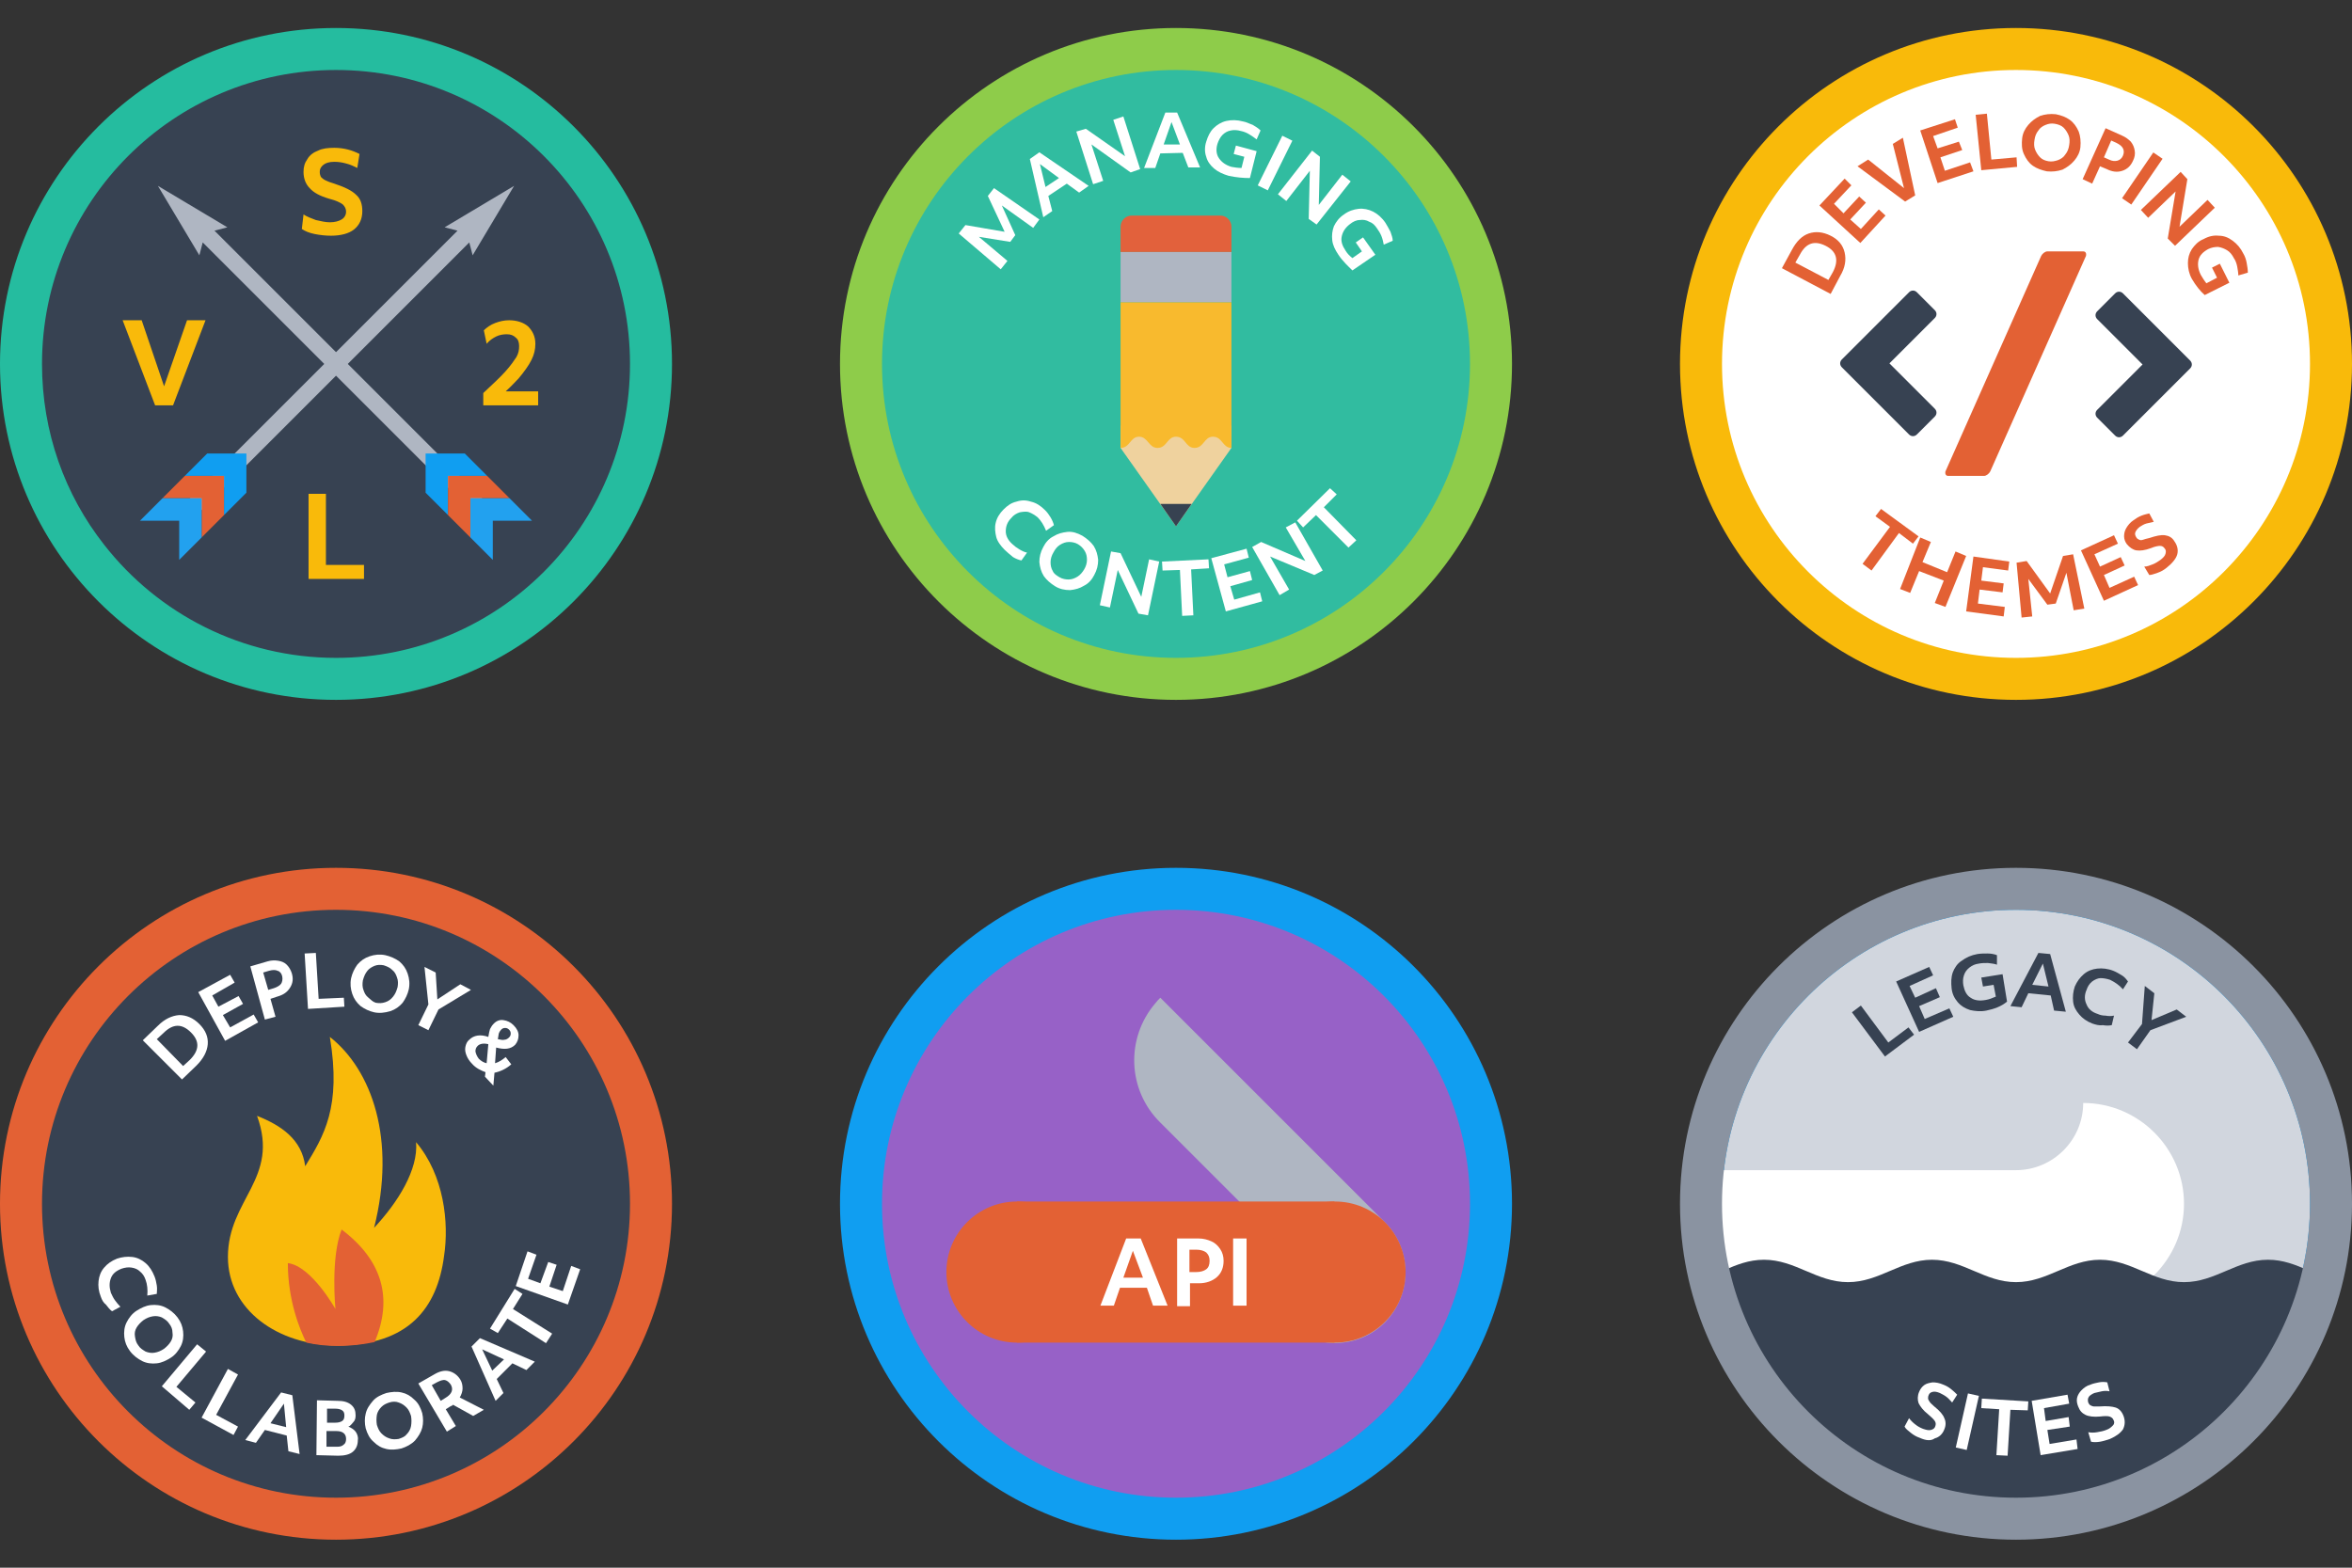 <?xml version="1.0" encoding="utf-8"?>
<!-- Generator: Adobe Illustrator 19.2.1, SVG Export Plug-In . SVG Version: 6.00 Build 0)  -->
<svg version="1.1" id="Layer_1" xmlns="http://www.w3.org/2000/svg" xmlns:xlink="http://www.w3.org/1999/xlink" x="0px" y="0px"
	 viewBox="0 0 420 280" style="enable-background:new 0 0 420 280;" xml:space="preserve">
<rect x="0" y="0" width="420" height="280" fill="#333333" stroke="none"/>
<style type="text/css">
	.st0{fill:#8ECC4A;}
	.st1{fill:#31BCA0;}
	.st2{fill:#AFB6C2;}
	.st3{fill:#E2613C;}
	.st4{fill:#EFD29E;}
	.st5{fill:#374251;}
	.st6{fill:#F8BA2E;}
	.st7{fill:#F9BA0A;}
	.st8{fill:#FFFFFF;}
	.st9{fill:#E36134;}
	.st10{fill:#374252;}
	.st11{fill:#25BC9F;}
	.st12{fill:#109EF1;}
	.st13{fill:#22A1EF;}
	.st14{fill:#9761C7;}
	.st15{fill:#D1D6DE;}
	.st16{fill:#8A93A1;}
</style>
<g>
	<circle class="st0" cx="210" cy="65" r="60"/>
	<circle class="st1" cx="210" cy="65" r="52.5"/>
	<rect x="200.1" y="45" class="st2" width="19.8" height="9"/>
	<path class="st3" d="M217.9,38.5h-15.8c-1.1,0-2,0.9-2,2V45h19.8v-4.5C219.9,39.4,219,38.5,217.9,38.5z"/>
	<polygon class="st4" points="200.1,80 200.1,76 219.9,76 219.9,80 210,94 	"/>
	<polygon class="st5" points="207.2,90 210,94 212.8,90 	"/>
	<path class="st6" d="M200.1,54v26c1.7,0,1.7-2,3.3-2s1.7,2,3.3,2c1.7,0,1.7-2,3.3-2c1.7,0,1.7,2,3.3,2c1.7,0,1.7-2,3.3-2
		c1.7,0,1.7,2,3.3,2V54H200.1z"/>
	<circle class="st7" cx="360" cy="65" r="60"/>
	<circle class="st8" cx="360" cy="65" r="52.5"/>
	<path class="st9" d="M318.2,47.9l1.8-3.3c0.8-1.5,1.8-2.5,3-2.9s2.5-0.3,3.9,0.4s2.2,1.7,2.5,3s0.1,2.7-0.8,4.2l-1.7,3.2
		L318.2,47.9z M326.5,50l0.8-1.4c1.1-2.1,0.7-3.7-1.3-4.7s-3.5-0.5-4.6,1.6l-0.8,1.4L326.5,50z"/>
	<polygon class="st9" points="324.9,36.7 329.4,31.9 330.6,33.1 327.5,36.4 329.2,38.1 332,35.1 333.2,36.2 330.4,39.2 332.3,40.9 
		335.5,37.4 336.7,38.5 332.2,43.4 	"/>
	<polygon class="st9" points="331.7,29.7 333.6,28.5 340,33.6 338,25.7 339.8,24.6 342,34.9 340.2,36 	"/>
	<polygon class="st9" points="342.9,23.3 349.1,21.3 349.6,22.8 345.2,24.3 346,26.5 349.8,25.3 350.4,26.8 346.5,28.1 347.3,30.5 
		351.8,29 352.4,30.6 346,32.7 	"/>
	<polygon class="st9" points="352.8,20.5 354.8,20.3 355.6,28.5 360.1,28.1 360.2,29.8 353.8,30.4 	"/>
	<path class="st9" d="M365.5,30.6c-0.9-0.2-1.8-0.5-2.5-1s-1.2-1.2-1.6-2.1s-0.4-1.8-0.3-2.8c0.1-0.9,0.5-1.7,1.1-2.4
		s1.3-1.2,2.1-1.6c0.9-0.3,1.8-0.4,2.8-0.3c1,0.2,1.8,0.5,2.5,1s1.2,1.2,1.6,2.1c0.3,0.8,0.4,1.8,0.3,2.8c-0.1,0.9-0.5,1.7-1.1,2.4
		s-1.3,1.2-2.1,1.6C367.4,30.6,366.5,30.7,365.5,30.6z M365.8,28.8c0.6,0.1,1.1,0,1.7-0.2c0.5-0.2,1-0.5,1.3-1
		c0.4-0.5,0.6-1,0.7-1.7c0.1-0.6,0.1-1.2-0.1-1.7s-0.5-1-0.9-1.4s-1-0.6-1.6-0.7c-0.6-0.1-1.1,0-1.6,0.2s-1,0.5-1.3,1
		c-0.4,0.5-0.6,1-0.7,1.7c-0.1,0.6-0.1,1.2,0.1,1.7s0.5,1,0.9,1.4S365.2,28.7,365.8,28.8z"/>
	<path class="st9" d="M376,22.9l2.9,1.3c0.7,0.3,1.2,0.7,1.6,1.1c0.4,0.5,0.6,1,0.7,1.6s0,1.2-0.3,1.8c-0.4,0.9-1,1.5-1.9,1.8
		s-1.8,0.2-2.8-0.3l-1.2-0.5l-1.4,3.1l-1.7-0.8L376,22.9z M375.7,28.1l0.9,0.4c0.6,0.3,1.1,0.3,1.5,0.2s0.8-0.4,1-0.9s0.2-0.9,0-1.3
		c-0.2-0.4-0.6-0.7-1.2-1l-0.9-0.4L375.7,28.1z"/>
	<rect x="377.6" y="31" transform="matrix(0.564 -0.826 0.826 0.564 140.364 329.82)" class="st9" width="9.9" height="2"/>
	<polygon class="st9" points="389.4,30.7 390.6,32 389.2,40.5 394.2,35.7 395.5,37.1 388.4,43.9 387.1,42.6 388.5,34.2 383.6,38.9 
		382.3,37.5 	"/>
	<path class="st9" d="M391.4,49.8c-0.5-0.9-0.7-1.9-0.7-2.8c0-0.9,0.2-1.7,0.7-2.5c0.5-0.7,1.1-1.4,2.1-1.8c0.9-0.5,1.8-0.7,2.7-0.6
		c0.9,0,1.7,0.3,2.5,0.9c0.8,0.6,1.4,1.3,1.9,2.3c0.3,0.5,0.5,1.1,0.6,1.7c0.1,0.6,0.2,1.1,0.2,1.7l-1.7,0.5c0-0.5-0.1-1-0.2-1.6
		c-0.1-0.5-0.3-1.1-0.6-1.5c-0.3-0.6-0.7-1.1-1.2-1.4c-0.5-0.3-1-0.5-1.6-0.6c-0.6,0-1.2,0.1-1.8,0.4c-0.9,0.5-1.5,1.1-1.7,1.9
		c-0.2,0.8-0.1,1.7,0.4,2.7c0.3,0.5,0.6,1,1,1.5l1.9-1l-0.9-1.8l1.4-0.7l1.7,3.4l-4.4,2.2C392.9,52,392.1,51,391.4,49.8z"/>
	<polygon class="st9" points="337.5,94.1 334.9,92.2 335.9,90.9 342.6,95.8 341.6,97.1 339.1,95.2 334.2,101.9 332.6,100.7 	"/>
	<polygon class="st9" points="342.9,96 344.8,96.8 343.3,100.4 347.7,102.2 349.2,98.5 351.1,99.3 347.4,108.4 345.5,107.7 
		347.1,103.7 342.7,102 341.1,105.9 339.3,105.2 	"/>
	<polygon class="st9" points="352.4,99.4 358.8,100.3 358.6,101.9 354.1,101.3 353.8,103.7 357.8,104.2 357.6,105.8 353.5,105.3 
		353.2,107.8 358,108.4 357.8,110.1 351.1,109.2 	"/>
	<polygon class="st9" points="360.1,100.5 361.9,100.2 366.1,106 368.4,99.3 370.2,99 372.2,108.7 370.3,109 369,102.3 367.1,107.8 
		365.6,108 362.2,103.4 362.9,110.1 361,110.3 	"/>
	<polygon class="st9" points="371.6,98.3 377.5,95.6 378.2,97.1 374,99 375,101.2 378.7,99.5 379.4,101 375.7,102.7 376.7,105 
		381.1,103 381.8,104.5 375.7,107.3 	"/>
	<path class="st9" d="M386.9,101.4c-0.5,0.4-1,0.7-1.6,0.9s-1.1,0.4-1.5,0.4l-0.9-1.5c0.5,0,1-0.2,1.5-0.4c0.5-0.2,1-0.5,1.4-0.8
		c0.5-0.4,0.8-0.7,0.9-1.1s0.1-0.7-0.2-1c-0.2-0.3-0.5-0.4-0.8-0.4s-0.9,0.1-1.6,0.4c-1.1,0.4-1.9,0.5-2.6,0.4
		c-0.6-0.1-1.2-0.5-1.7-1.1c-0.3-0.4-0.5-0.9-0.5-1.4s0.1-1,0.4-1.5s0.7-1,1.3-1.4c0.4-0.3,0.9-0.6,1.4-0.8s1-0.3,1.4-0.4l0.8,1.5
		c-0.4,0.1-0.9,0.2-1.3,0.3s-0.9,0.4-1.2,0.6c-0.4,0.3-0.7,0.7-0.8,1c-0.1,0.3,0,0.6,0.2,0.9c0.1,0.2,0.3,0.3,0.5,0.4s0.4,0.1,0.7,0
		c0.3-0.1,0.6-0.2,1.1-0.3c1.2-0.4,2.1-0.6,2.8-0.5c0.7,0.1,1.3,0.4,1.7,1.1c0.5,0.7,0.7,1.5,0.5,2.3S387.8,100.7,386.9,101.4z"/>
	<path class="st10" d="M340.9,52.2l-12,12c-0.4,0.4-0.4,1,0,1.4l12,12c0.4,0.4,1,0.4,1.4,0l3.2-3.2c0.4-0.4,0.4-1,0-1.4l-8.1-8.1
		l8.1-8.1c0.4-0.4,0.4-1,0-1.4l-3.2-3.2C341.9,51.8,341.3,51.8,340.9,52.2z"/>
	<path class="st10" d="M379.1,77.8l12-12c0.4-0.4,0.4-1,0-1.4l-12-12c-0.4-0.4-1-0.4-1.4,0l-3.2,3.2c-0.4,0.4-0.4,1,0,1.4l8.1,8.1
		l-8.1,8.1c-0.4,0.4-0.4,1,0,1.4l3.2,3.2C378.1,78.2,378.7,78.2,379.1,77.8z"/>
	<path class="st9" d="M355.4,84.2c-0.2,0.4-0.7,0.8-1.1,0.8h-6.4c-0.4,0-0.6-0.3-0.5-0.8l17.1-38.5c0.2-0.4,0.7-0.8,1.1-0.8h6.4
		c0.4,0,0.6,0.3,0.5,0.8L355.4,84.2z"/>
	<polygon class="st8" points="171.2,41.7 172.4,40.2 179.4,41.4 176.4,35 177.5,33.6 185.6,39.2 184.5,40.7 178.9,36.7 181.3,42 
		180.4,43.2 174.8,42.3 179.9,46.6 178.7,48.1 	"/>
	<path class="st8" d="M183.9,28.4l1.7-1.2l8.8,6l-1.7,1.2l-2.2-1.6l-3.3,2.2l0.7,2.7l-1.6,1.1L183.9,28.4z M189.1,31.8l-3.4-2.5
		l1,4.1L189.1,31.8z"/>
	<polygon class="st8" points="192.2,23.5 193.9,23 200.9,27.9 198.8,21.4 200.6,20.8 203.6,30.2 201.9,30.8 194.9,25.8 197,32.3 
		195.2,32.9 	"/>
	<path class="st8" d="M208.1,20.1h2.1l4.1,9.8h-2.1l-1-2.6l-4,0.1l-0.9,2.6h-2L208.1,20.1z M210.7,25.8l-1.5-4l-1.4,4H210.7z"/>
	<path class="st8" d="M219.4,31.4c-1-0.3-1.9-0.7-2.6-1.3s-1.2-1.3-1.4-2.1c-0.3-0.8-0.3-1.8,0-2.7c0.3-1,0.7-1.8,1.3-2.4
		c0.6-0.6,1.4-1.1,2.3-1.3c0.9-0.2,1.9-0.2,3,0.1c0.6,0.1,1.1,0.4,1.7,0.6c0.5,0.3,1,0.6,1.4,1l-0.7,1.6c-0.4-0.3-0.8-0.6-1.3-0.9
		s-1-0.5-1.5-0.6c-0.7-0.2-1.3-0.2-1.8-0.1c-0.6,0.1-1.1,0.4-1.5,0.8s-0.7,1-0.9,1.6c-0.3,1-0.2,1.9,0.3,2.6
		c0.5,0.7,1.2,1.2,2.2,1.5c0.5,0.1,1.2,0.2,1.8,0.2l0.5-2l-1.9-0.5l0.4-1.5l3.7,1l-1.2,4.8C222,31.8,220.8,31.7,219.4,31.4z"/>
	
		<rect x="222.8" y="28.1" transform="matrix(0.443 -0.896 0.896 0.443 100.72 220.293)" class="st8" width="9.9" height="2"/>
	<polygon class="st8" points="234.3,26.9 235.7,28 235.5,36.6 239.7,31.2 241.2,32.4 235.1,40.1 233.7,39.1 233.9,30.5 229.7,35.9 
		228.2,34.7 	"/>
	<path class="st8" d="M239,45.5c-0.6-0.9-1-1.7-1.1-2.6c-0.1-0.9,0-1.7,0.3-2.5c0.4-0.8,0.9-1.5,1.8-2.1c0.8-0.6,1.7-0.9,2.6-1
		s1.8,0.1,2.6,0.5s1.6,1.1,2.2,2c0.3,0.5,0.6,1,0.9,1.6c0.2,0.6,0.4,1.1,0.4,1.6l-1.6,0.7c-0.1-0.5-0.2-1-0.4-1.5
		c-0.2-0.5-0.5-1-0.8-1.4c-0.4-0.6-0.8-1-1.4-1.2c-0.5-0.3-1.1-0.4-1.7-0.3c-0.6,0-1.2,0.3-1.7,0.7c-0.8,0.6-1.3,1.3-1.5,2.2
		s0.1,1.7,0.7,2.6c0.3,0.5,0.7,0.9,1.2,1.3l1.7-1.2l-1.1-1.6l1.3-0.9l2.2,3.1l-4.1,2.8C240.7,47.5,239.8,46.7,239,45.5z"/>
	<path class="st8" d="M179.4,98.2c-0.7-0.7-1.3-1.5-1.5-2.3s-0.3-1.7-0.1-2.5c0.2-0.9,0.7-1.7,1.4-2.4c0.7-0.7,1.4-1.2,2.3-1.4
		c0.9-0.3,1.7-0.3,2.6,0c0.9,0.2,1.7,0.7,2.5,1.5c0.4,0.4,0.7,0.8,1,1.3s0.5,1,0.6,1.4l-1.4,1c-0.4-1-0.9-1.8-1.5-2.4
		c-0.5-0.4-1-0.7-1.5-0.9c-0.5-0.2-1.1-0.1-1.7,0c-0.6,0.2-1.1,0.5-1.5,1c-0.7,0.7-1,1.5-1,2.4c0,0.8,0.4,1.6,1.2,2.3
		c0.3,0.3,0.7,0.6,1.2,0.9s0.9,0.5,1.4,0.6l-1,1.4c-0.5-0.1-1-0.3-1.5-0.6C180.3,99,179.8,98.6,179.4,98.2z"/>
	<path class="st8" d="M188.4,104.7c-0.8-0.5-1.5-1.1-2-1.8c-0.5-0.8-0.7-1.6-0.8-2.5c0-0.9,0.2-1.8,0.7-2.7c0.4-0.8,1-1.5,1.8-1.9
		c0.8-0.5,1.6-0.7,2.5-0.8s1.8,0.2,2.7,0.7c0.8,0.5,1.5,1.1,2,1.8c0.5,0.8,0.7,1.6,0.8,2.5c0,0.9-0.2,1.8-0.7,2.7
		c-0.4,0.8-1,1.5-1.8,1.9c-0.8,0.5-1.6,0.7-2.5,0.8C190.1,105.4,189.2,105.2,188.4,104.7z M189.2,103.1c0.5,0.3,1.1,0.4,1.6,0.4
		c0.6,0,1.1-0.2,1.6-0.5s0.9-0.8,1.2-1.3s0.5-1.1,0.5-1.7s-0.1-1.1-0.4-1.6c-0.3-0.5-0.7-0.9-1.2-1.2c-0.5-0.3-1.1-0.4-1.6-0.4
		c-0.6,0-1.1,0.2-1.6,0.5s-0.9,0.8-1.2,1.4c-0.3,0.5-0.5,1.1-0.5,1.7s0.1,1.1,0.4,1.6C188.2,102.5,188.7,102.8,189.2,103.1z"/>
	<polygon class="st8" points="198.4,98.5 200.1,98.8 203.8,106.6 205.2,99.9 207,100.3 205,109.9 203.3,109.6 199.6,101.8 
		198.2,108.5 196.4,108.1 	"/>
	<polygon class="st8" points="210.7,101.8 207.6,101.9 207.5,100.3 215.8,99.9 215.9,101.5 212.7,101.7 213.1,109.9 211.1,110 	"/>
	<polygon class="st8" points="216.3,99.7 222.6,98 223,99.6 218.6,100.8 219.2,103.1 223.2,102 223.6,103.6 219.7,104.7 
		220.4,107.1 225,105.8 225.4,107.4 218.9,109.2 	"/>
	<polygon class="st8" points="223.6,97.7 225.2,96.8 233.1,100.2 229.6,94.2 231.3,93.3 236.2,101.9 234.7,102.7 226.8,99.4 
		230.2,105.3 228.5,106.3 	"/>
	<polygon class="st8" points="235,92 232.7,94.2 231.6,93 237.5,87.2 238.7,88.3 236.4,90.6 242.2,96.5 240.8,97.8 	"/>
	<circle class="st11" cx="60" cy="65" r="60"/>
	<path class="st10" d="M18.6,97.3C11.6,88.4,7.5,77.2,7.5,65C7.5,36,31,12.5,60,12.5S112.5,36,112.5,65S89,117.5,60,117.5
		C43.2,117.5,28.2,109.6,18.6,97.3"/>
	<path class="st7" d="M59.1,42.1c-0.9,0-1.9-0.1-2.9-0.3s-1.7-0.5-2.3-0.9l0.3-2.6c0.6,0.4,1.4,0.7,2.2,1c0.9,0.2,1.7,0.4,2.5,0.4
		c0.9,0,1.6-0.2,2.1-0.5s0.8-0.8,0.8-1.4c0-0.5-0.2-0.9-0.6-1.3c-0.4-0.3-1.2-0.7-2.4-1c-1.7-0.5-2.8-1.1-3.5-1.9
		c-0.7-0.7-1.1-1.7-1.1-2.9c0-0.9,0.2-1.6,0.7-2.3c0.4-0.7,1.1-1.2,1.9-1.5c0.8-0.4,1.8-0.5,2.9-0.5c0.8,0,1.6,0.1,2.4,0.3
		s1.5,0.5,2.1,0.8L63.8,30c-0.6-0.3-1.2-0.6-2-0.8c-0.7-0.2-1.4-0.3-2.1-0.3c-0.9,0-1.5,0.2-1.9,0.5s-0.7,0.7-0.7,1.3
		c0,0.4,0.1,0.7,0.2,0.9c0.2,0.2,0.4,0.4,0.8,0.6c0.4,0.2,0.9,0.4,1.6,0.6c1.8,0.6,3.1,1.2,3.9,2c0.8,0.7,1.1,1.7,1.1,2.9
		c0,1.4-0.5,2.5-1.5,3.3C62.3,41.7,60.9,42.1,59.1,42.1z"/>
	<polygon class="st7" points="55.1,88.2 58.2,88.2 58.2,100.9 65,100.9 65,103.4 55.1,103.4 	"/>
	<path class="st7" d="M86.3,72.4v-2.2c1.6-1.5,2.9-2.7,3.9-3.8c1-1.1,1.6-2,2-2.6c0.4-0.7,0.5-1.3,0.5-2s-0.2-1.2-0.6-1.5
		c-0.4-0.4-0.9-0.6-1.6-0.6c-0.6,0-1.3,0.1-1.9,0.4s-1.2,0.7-1.7,1.3L86.4,59c0.5-0.5,1.2-1,2-1.3s1.6-0.5,2.5-0.5
		c1.4,0,2.6,0.4,3.4,1.1c0.8,0.8,1.3,1.8,1.3,3.1c0,1-0.2,1.9-0.7,2.9s-1.3,2.1-2.3,3.3c-0.5,0.5-1.2,1.3-2.3,2.3h5.8v2.5
		C96.1,72.4,86.3,72.4,86.3,72.4z"/>
	<polygon class="st7" points="21.9,57.2 25.3,57.2 29.3,69 33.4,57.2 36.7,57.2 30.9,72.4 27.7,72.4 	"/>
	<polygon class="st2" points="86.5,89.4 38.3,41.2 40.6,40.6 28.2,33.2 35.6,45.6 36.2,43.3 84.4,91.5 	"/>
	<polygon class="st12" points="80,92 80,85 87,85 83,81 76,81 76,88 	"/>
	<polygon class="st9" points="84,96 84,89 91,89 87,85 80,85 80,92 	"/>
	<polygon class="st13" points="88,100 88,93 95,93 91,89 84,89 84,96 	"/>
	<polygon class="st2" points="91.8,33.2 79.4,40.6 81.7,41.2 33.5,89.4 35.6,91.5 83.8,43.3 84.4,45.6 	"/>
	<polygon class="st12" points="40,92 40,85 33,85 37,81 44,81 44,88 	"/>
	<polygon class="st9" points="36,96 36,89 29,89 33,85 40,85 40,92 	"/>
	<polyline class="st13" points="36,89 36,96 32,100 32,93 25,93 29,89 36,89 	"/>
	<circle class="st9" cx="60" cy="215" r="60"/>
	<circle class="st10" cx="60" cy="215" r="52.5"/>
	<path class="st8" d="M25.5,185.8l2.7-2.6c1.2-1.2,2.5-1.8,3.8-1.9c1.3,0,2.5,0.5,3.6,1.6s1.6,2.3,1.5,3.6s-0.8,2.6-2,3.8l-2.6,2.5
		L25.5,185.8z M32.7,190.4l1.2-1.1c1.7-1.7,1.8-3.3,0.2-4.9c-1.6-1.6-3.2-1.6-4.9,0.1l-1.2,1.1L32.7,190.4z"/>
	<polygon class="st8" points="35.4,177.2 41.1,174.1 41.9,175.5 37.9,177.8 39,179.8 42.6,177.9 43.4,179.3 39.8,181.3 41.1,183.5 
		45.3,181.2 46.1,182.6 40.2,185.9 	"/>
	<path class="st8" d="M44.7,172.6l3.1-0.9c0.7-0.2,1.3-0.2,1.9-0.1c0.6,0.1,1.1,0.3,1.5,0.7s0.7,0.9,0.9,1.5c0.3,1,0.2,1.8-0.3,2.6
		s-1.2,1.3-2.3,1.6l-1.2,0.4l0.9,3.2l-1.9,0.5L44.7,172.6z M47.9,176.8l1-0.3c0.6-0.2,1.1-0.5,1.3-0.8s0.3-0.8,0.2-1.3
		c-0.1-0.5-0.4-0.9-0.8-1c-0.4-0.2-0.9-0.2-1.6,0l-1,0.3L47.9,176.8z"/>
	<polygon class="st8" points="54.4,170.3 56.4,170.2 56.9,178.4 61.4,178.2 61.5,179.8 55,180.2 	"/>
	<path class="st8" d="M66.8,180.8c-0.9-0.2-1.7-0.6-2.4-1.1c-0.7-0.6-1.2-1.3-1.5-2.2s-0.4-1.8-0.2-2.8c0.2-0.9,0.6-1.7,1.1-2.4
		c0.6-0.7,1.3-1.2,2.2-1.5c0.9-0.3,1.8-0.4,2.8-0.2c0.9,0.2,1.8,0.6,2.5,1.1c0.7,0.6,1.2,1.3,1.5,2.2s0.4,1.8,0.2,2.8
		c-0.2,0.9-0.6,1.7-1.1,2.4c-0.6,0.7-1.3,1.2-2.2,1.5C68.7,180.9,67.7,181,66.8,180.8z M67.1,179.1c0.6,0.1,1.1,0.1,1.7-0.1
		s1-0.5,1.4-1s0.6-1,0.8-1.7c0.1-0.6,0.1-1.2-0.1-1.7c-0.2-0.6-0.4-1-0.9-1.4c-0.4-0.4-0.9-0.6-1.5-0.8c-0.6-0.1-1.1-0.1-1.6,0.1
		c-0.5,0.2-1,0.5-1.3,0.9c-0.4,0.5-0.6,1-0.8,1.7c-0.1,0.6-0.1,1.2,0.1,1.7c0.2,0.6,0.4,1,0.9,1.4S66.5,178.9,67.1,179.1z"/>
	<polygon class="st8" points="76.5,179.4 75.8,172.7 77.8,173.7 78.1,178.5 82.2,175.8 84.1,176.8 78.3,180.3 76.5,184 74.7,183.1 	
		"/>
	<path class="st8" d="M84.3,190c-0.5-0.5-0.8-1-1-1.5s-0.3-1-0.2-1.5c0.1-0.5,0.3-1,0.7-1.3c0.8-0.8,2-1,3.4-0.5
		c0.1-0.6,0.2-1.1,0.3-1.4c0.2-0.4,0.4-0.7,0.7-1c0.5-0.5,1.1-0.7,1.7-0.6c0.7,0.1,1.3,0.4,1.8,0.9c0.6,0.6,0.9,1.2,0.9,1.8
		c0,0.7-0.2,1.2-0.6,1.7c-0.8,0.8-1.9,0.9-3.4,0.5l-0.2,2.8c0.7-0.2,1.3-0.6,1.9-1.1l1,1.3c-0.9,0.8-2,1.3-3,1.5l-0.2,2.3l-1.5-1.6
		l0.1-0.8C85.9,191.2,85,190.8,84.3,190z M85.5,189.1c0.4,0.4,0.9,0.7,1.4,0.8l0.3-3.4c-0.8-0.2-1.5-0.1-1.9,0.3
		c-0.3,0.3-0.4,0.6-0.4,1C85,188.3,85.2,188.7,85.5,189.1z M88.9,185.6c0.5,0.1,0.9,0.2,1.2,0.1c0.3,0,0.6-0.2,0.8-0.4
		c0.2-0.2,0.3-0.4,0.3-0.7s-0.1-0.5-0.3-0.7c-0.2-0.2-0.4-0.3-0.7-0.3c-0.3,0-0.5,0.1-0.7,0.3s-0.3,0.4-0.4,0.6
		C89,184.8,89,185.2,88.9,185.6z"/>
	<path class="st8" d="M18,231.6c-0.4-1-0.5-1.9-0.4-2.8c0.1-0.9,0.4-1.7,1-2.4s1.3-1.2,2.3-1.6c0.9-0.3,1.8-0.4,2.7-0.3
		c0.9,0.1,1.7,0.5,2.4,1.1s1.2,1.4,1.6,2.4c0.2,0.5,0.3,1,0.4,1.6s0,1.1,0,1.5l-1.7,0.3c0.1-1,0-2-0.3-2.8c-0.2-0.6-0.5-1.1-1-1.5
		c-0.4-0.4-0.9-0.6-1.5-0.7c-0.6-0.1-1.2,0-1.8,0.2c-1,0.4-1.6,0.9-1.9,1.7s-0.3,1.6,0,2.6c0.2,0.4,0.4,0.9,0.7,1.3s0.6,0.8,1,1.2
		l-1.5,0.8c-0.4-0.3-0.7-0.7-1.1-1.2C18.5,232.7,18.2,232.2,18,231.6z"/>
	<path class="st8" d="M23.2,241.3c-0.6-0.8-0.9-1.6-1-2.5s0-1.8,0.4-2.6s1-1.6,1.8-2.1s1.6-0.9,2.5-1s1.8,0,2.6,0.4s1.6,1,2.2,1.8
		c0.6,0.8,0.9,1.6,1,2.5s0,1.8-0.4,2.6s-1,1.6-1.8,2.1s-1.6,0.9-2.5,1s-1.8,0-2.6-0.4C24.6,242.7,23.8,242.1,23.2,241.3z
		 M24.7,240.3c0.3,0.5,0.8,0.8,1.3,1.1c0.5,0.2,1.1,0.3,1.6,0.2c0.6-0.1,1.1-0.3,1.7-0.7c0.5-0.4,0.9-0.8,1.2-1.3s0.4-1,0.3-1.6
		c0-0.6-0.2-1.1-0.6-1.6c-0.3-0.5-0.8-0.8-1.3-1.1c-0.5-0.2-1-0.3-1.6-0.2s-1.1,0.3-1.7,0.7c-0.5,0.4-0.9,0.8-1.2,1.3
		s-0.4,1-0.3,1.6S24.3,239.8,24.7,240.3z"/>
	<polygon class="st8" points="35.2,240.1 36.8,241.4 31.5,247.7 34.9,250.5 33.8,251.8 28.9,247.6 	"/>
	<polygon class="st8" points="40.7,244.5 42.5,245.5 38.6,252.7 42.5,254.8 41.7,256.3 36,253.2 	"/>
	<path class="st8" d="M50.2,248.7l2,0.5l1.3,10.5l-2-0.5l-0.3-2.8l-3.9-1l-1.6,2.3l-1.9-0.5L50.2,248.7z M51.1,254.9l-0.4-4.2
		l-2.4,3.5L51.1,254.9z"/>
	<path class="st8" d="M56.6,250.1l3.7,0.1c1,0,1.8,0.2,2.4,0.7s0.8,1.1,0.8,1.9c0,0.5-0.1,0.9-0.4,1.2s-0.5,0.7-0.9,0.8
		c0.5,0.2,1,0.5,1.3,0.9s0.5,1,0.4,1.5c0,0.9-0.3,1.6-0.9,2.1s-1.5,0.7-2.6,0.7l-3.9-0.1L56.6,250.1z M58.3,258.4h1.9
		c0.5,0,0.9-0.1,1.2-0.4c0.3-0.2,0.4-0.6,0.4-1c0-0.9-0.6-1.4-1.7-1.4h-1.8V258.4z M58.4,254.1h1.5c0.5,0,0.9-0.1,1.2-0.3
		c0.3-0.2,0.4-0.5,0.4-1c0-0.4-0.1-0.7-0.4-0.9c-0.3-0.2-0.7-0.3-1.2-0.3h-1.5V254.1z"/>
	<path class="st8" d="M71.7,258.7c-0.9,0.2-1.8,0.3-2.7,0.1c-0.9-0.2-1.6-0.6-2.3-1.3c-0.7-0.6-1.1-1.4-1.4-2.4
		c-0.2-0.9-0.2-1.8,0-2.6c0.2-0.9,0.7-1.6,1.3-2.3c0.6-0.7,1.5-1.1,2.4-1.4c0.9-0.2,1.8-0.3,2.7-0.1s1.6,0.6,2.3,1.3
		c0.7,0.6,1.1,1.4,1.4,2.4c0.2,0.9,0.2,1.8,0,2.6s-0.7,1.6-1.3,2.3C73.4,258,72.6,258.4,71.7,258.7z M71.2,257
		c0.6-0.2,1.1-0.4,1.4-0.8c0.4-0.4,0.7-0.9,0.8-1.5c0.1-0.6,0.1-1.2,0-1.8c-0.2-0.6-0.4-1.1-0.8-1.5s-0.8-0.7-1.4-0.9
		c-0.5-0.2-1.1-0.2-1.7,0s-1,0.4-1.4,0.8s-0.7,0.9-0.8,1.4c-0.1,0.6-0.1,1.2,0,1.8c0.2,0.6,0.4,1.1,0.8,1.5s0.8,0.7,1.4,0.9
		C70,257.1,70.6,257.1,71.2,257z"/>
	<path class="st8" d="M74.7,247.1l2.8-1.6c1-0.6,1.9-0.8,2.7-0.6c0.8,0.2,1.5,0.7,2,1.5c0.3,0.5,0.4,1,0.4,1.6
		c0,0.5-0.2,1.1-0.5,1.6l4.3,2.2l-1.9,1.1l-3.6-2c-0.1,0.1-0.2,0.2-0.3,0.2l-0.2,0.1l-0.8,0.5l1.8,3l-1.6,1L74.7,247.1z M78.7,250.2
		l0.8-0.5c1.2-0.7,1.5-1.5,1-2.4c-0.3-0.4-0.6-0.7-1-0.8s-0.9,0.1-1.5,0.4l-0.9,0.5L78.7,250.2z"/>
	<path class="st8" d="M84.2,240.5l1.5-1.5l9.8,4.2l-1.5,1.5l-2.5-1.2l-2.8,2.8l1.2,2.5l-1.4,1.4L84.2,240.5z M90,242.8l-3.9-1.8
		l1.8,3.8L90,242.8z"/>
	<polygon class="st8" points="90.6,235.5 88.9,238.1 87.5,237.3 91.9,230.2 93.3,231.1 91.6,233.8 98.6,238.2 97.5,239.9 	"/>
	<polygon class="st8" points="92.1,229.7 94.2,223.5 95.8,224.1 94.3,228.4 96.5,229.2 97.9,225.4 99.4,225.9 98.1,229.8 
		100.5,230.6 102,226.1 103.6,226.7 101.4,233 	"/>
	<path class="st7" d="M60.2,240.3c-10.5,0-19.5-6.3-19.5-15.8c0-10.3,9.3-14,5.2-25.2c4.3,1.7,8,4.2,8.6,9
		c3.3-5.4,6.5-10.5,4.4-23.1c7.5,5.9,11.9,18.3,7.9,34.1c4.3-4.6,7.9-10.4,7.5-15.3c5,5.9,5.9,14.4,5,20.3
		C78.1,233.6,73,240.3,60.2,240.3z"/>
	<path class="st9" d="M61,219.6c-2,5.1-1.1,14.2-1.1,14.2s-4.3-7.7-8.5-8.2c0,6.6,2.1,11.8,3.3,14.2c1.8,0.4,3.7,0.6,5.6,0.6
		c2.5,0,4.7-0.3,6.6-0.7C70.2,231.9,68.3,225.1,61,219.6z"/>
	<circle class="st12" cx="210" cy="215" r="60"/>
	<circle class="st14" cx="210" cy="215" r="52.5"/>
	<circle class="st2" cx="237" cy="226.3" r="3"/>
	<circle class="st9" cx="181.6" cy="227.2" r="12.6"/>
	<path class="st2" d="M247.3,218.3l-40.1-40.1c-0.3,0.3-0.6,0.6-0.9,1c-5.3,6.2-5,15.5,0.9,21.3l29,29l-6.7,6.7
		c4.9,4.9,12.9,4.9,17.8,0C252.2,231.2,252.2,223.2,247.3,218.3z"/>
	<rect x="181.6" y="214.6" class="st9" width="56.7" height="25.2"/>
	<circle class="st9" cx="238.4" cy="227.2" r="12.6"/>
	<path class="st8" d="M201.1,221.2h2.6l4.8,12h-2.6l-1.1-3.2H200l-1.1,3.2h-2.4L201.1,221.2z M204.1,228.2l-1.8-4.8l-1.7,4.8H204.1z
		"/>
	<path class="st8" d="M210.1,221.2h3.9c0.9,0,1.6,0.2,2.3,0.5s1.2,0.8,1.6,1.4c0.4,0.6,0.6,1.3,0.6,2.1c0,1.2-0.4,2.2-1.2,2.9
		s-1.9,1.1-3.2,1.1h-1.6v4.1h-2.3v-12.1H210.1z M212.4,227.2h1.2c0.8,0,1.4-0.2,1.8-0.5c0.4-0.3,0.6-0.8,0.6-1.5s-0.2-1.1-0.6-1.5
		c-0.4-0.3-1-0.5-1.8-0.5h-1.2V227.2z"/>
	<rect x="220.2" y="221.2" class="st8" width="2.4" height="12"/>
	<circle class="st12" cx="360" cy="215" r="53.5"/>
	<circle class="st15" cx="360" cy="215" r="52.5"/>
	<path class="st8" d="M372,197c0,6.6-5.4,12-12,12h-53.2c-0.2,2-0.3,4-0.3,6c0,6.3,1.1,12.4,3.1,18H372c9.9,0,18-8.1,18-18
		S381.9,197,372,197z"/>
	<path class="st10" d="M405,225c-5.6,0-9.4,4-15,4s-9.4-4-15-4s-9.4,4-15,4s-9.4-4-15-4s-9.4,4-15,4s-9.4-4-15-4
		c-2.7,0-4.9,0.9-7.2,1.9c5.4,23.8,26.7,41.6,52.2,41.6s46.8-17.8,52.2-41.6C409.9,225.9,407.7,225,405,225z"/>
	<polygon class="st10" points="330.7,180.8 332.3,179.6 337.2,186.2 340.8,183.5 341.8,184.8 336.6,188.7 	"/>
	<polygon class="st10" points="338.6,175.3 344.5,172.7 345.2,174.2 341,176.1 342,178.2 345.7,176.5 346.4,178.1 342.7,179.7 
		343.7,182 348.1,180.1 348.8,181.6 342.7,184.3 	"/>
	<path class="st10" d="M354.7,180.5c-1,0.2-2,0.1-2.9-0.1c-0.9-0.3-1.6-0.7-2.2-1.4s-1-1.5-1.1-2.5s-0.1-1.9,0.2-2.8
		c0.3-0.8,0.8-1.6,1.6-2.1c0.8-0.6,1.7-1,2.8-1.2c0.6-0.1,1.2-0.1,1.8-0.1c0.6,0,1.2,0.1,1.7,0.3v1.7c-0.5-0.2-1-0.2-1.6-0.3
		c-0.6,0-1.1,0-1.6,0.1c-0.7,0.1-1.2,0.3-1.7,0.7s-0.8,0.8-1,1.4s-0.2,1.2-0.1,1.8c0.2,1,0.6,1.8,1.3,2.2c0.7,0.5,1.6,0.6,2.7,0.4
		c0.6-0.1,1.1-0.3,1.8-0.6l-0.4-2.1l-1.9,0.3l-0.3-1.6l3.8-0.6l0.8,4.9C357.3,179.8,356.1,180.2,354.7,180.5z"/>
	<path class="st10" d="M364,170.2l2.1,0.2l2.8,10.3l-2.1-0.2l-0.6-2.7l-4-0.4l-1.2,2.5l-2-0.2L364,170.2z M365.8,176.2l-1-4.1
		l-1.9,3.8L365.8,176.2z"/>
	<path class="st10" d="M373.6,182.8c-1-0.4-1.7-0.9-2.3-1.6c-0.6-0.7-1-1.4-1.1-2.3c-0.1-0.9,0-1.8,0.3-2.7c0.4-0.9,0.9-1.6,1.6-2.2
		c0.7-0.6,1.5-0.9,2.4-1s1.9,0,2.9,0.4c0.5,0.2,1,0.5,1.5,0.8s0.8,0.7,1.1,1.1l-0.9,1.4c-0.7-0.8-1.5-1.3-2.3-1.7
		c-0.6-0.2-1.2-0.3-1.7-0.3s-1.1,0.3-1.5,0.6c-0.5,0.4-0.8,0.9-1,1.5c-0.4,0.9-0.4,1.8,0,2.6c0.3,0.8,1,1.4,2,1.7
		c0.4,0.2,0.9,0.3,1.4,0.3c0.5,0.1,1,0.1,1.5,0l-0.4,1.7c-0.5,0.1-1,0.1-1.6,0C374.8,183.2,374.2,183,373.6,182.8z"/>
	<polygon class="st10" points="382.5,182.9 383,176.1 384.7,177.4 384.2,182.2 388.7,180.3 390.4,181.6 384,184 381.6,187.4 
		380,186.2 	"/>
	<path class="st16" d="M360,155c-33.1,0-60,26.9-60,60s26.9,60,60,60s60-26.9,60-60S393.1,155,360,155z M360,267.5
		c-29,0-52.5-23.5-52.5-52.5s23.5-52.5,52.5-52.5s52.5,23.5,52.5,52.5S389,267.5,360,267.5z"/>
	<path class="st8" d="M342.8,256.8c-0.6-0.2-1.1-0.5-1.6-0.9s-0.9-0.7-1.1-1.1l0.8-1.5c0.3,0.4,0.7,0.8,1.1,1.1
		c0.5,0.4,0.9,0.6,1.4,0.8c0.6,0.2,1,0.3,1.4,0.2c0.4-0.1,0.7-0.3,0.8-0.7c0.1-0.3,0.1-0.6-0.1-0.9s-0.6-0.7-1.2-1.2
		c-0.9-0.7-1.4-1.4-1.7-2c-0.2-0.6-0.2-1.3,0.1-2c0.2-0.5,0.5-0.9,0.9-1.2c0.4-0.3,0.9-0.4,1.5-0.5c0.6,0,1.2,0.1,1.9,0.4
		c0.5,0.2,0.9,0.4,1.4,0.8c0.4,0.3,0.8,0.7,1.1,1l-0.9,1.4c-0.3-0.3-0.6-0.7-1-1s-0.8-0.5-1.2-0.7c-0.5-0.2-0.9-0.3-1.3-0.2
		s-0.6,0.3-0.7,0.6c-0.1,0.2-0.1,0.4-0.1,0.6s0.2,0.4,0.3,0.6s0.5,0.5,0.8,0.8c1,0.8,1.6,1.5,1.8,2.1c0.3,0.6,0.3,1.3,0,2
		c-0.3,0.8-0.9,1.4-1.7,1.6C344.8,257.4,343.9,257.3,342.8,256.8z"/>
	<rect x="346.2" y="253.1" transform="matrix(0.22 -0.976 0.976 0.22 26.056 540.747)" class="st8" width="9.9" height="2"/>
	<polygon class="st8" points="357,251.7 353.8,251.5 353.9,249.8 362.2,250.3 362.1,251.9 359,251.8 358.5,260 356.5,259.9 	"/>
	<polygon class="st8" points="362.8,250.2 369.2,249.1 369.5,250.7 365,251.5 365.3,253.8 369.4,253.1 369.6,254.8 365.6,255.4 
		366,257.9 370.8,257.1 371,258.8 364.4,259.9 	"/>
	<path class="st8" d="M376.8,257c-0.6,0.2-1.2,0.4-1.8,0.5c-0.6,0.1-1.2,0.1-1.6,0l-0.5-1.7c0.5,0.1,1,0.1,1.6,0s1.1-0.2,1.6-0.4
		c0.6-0.2,0.9-0.5,1.2-0.8s0.3-0.7,0.1-1c-0.1-0.3-0.4-0.5-0.7-0.6s-0.9-0.1-1.7,0c-1.1,0.1-2,0-2.6-0.3s-1-0.7-1.3-1.5
		c-0.2-0.5-0.3-1-0.2-1.5c0.1-0.5,0.4-1,0.8-1.4s0.9-0.8,1.6-1c0.5-0.2,1-0.3,1.5-0.4s1-0.1,1.5,0l0.4,1.6c-0.4-0.1-0.9-0.1-1.4,0
		s-0.9,0.2-1.3,0.3c-0.5,0.2-0.9,0.5-1,0.7c-0.2,0.3-0.2,0.6-0.1,1c0.1,0.2,0.2,0.4,0.4,0.5s0.4,0.2,0.6,0.2c0.3,0,0.7,0,1.1,0
		c1.2-0.1,2.2,0,2.8,0.2s1.1,0.7,1.4,1.5s0.3,1.6-0.1,2.4C378.6,256,377.9,256.5,376.8,257z"/>
</g>
</svg>

